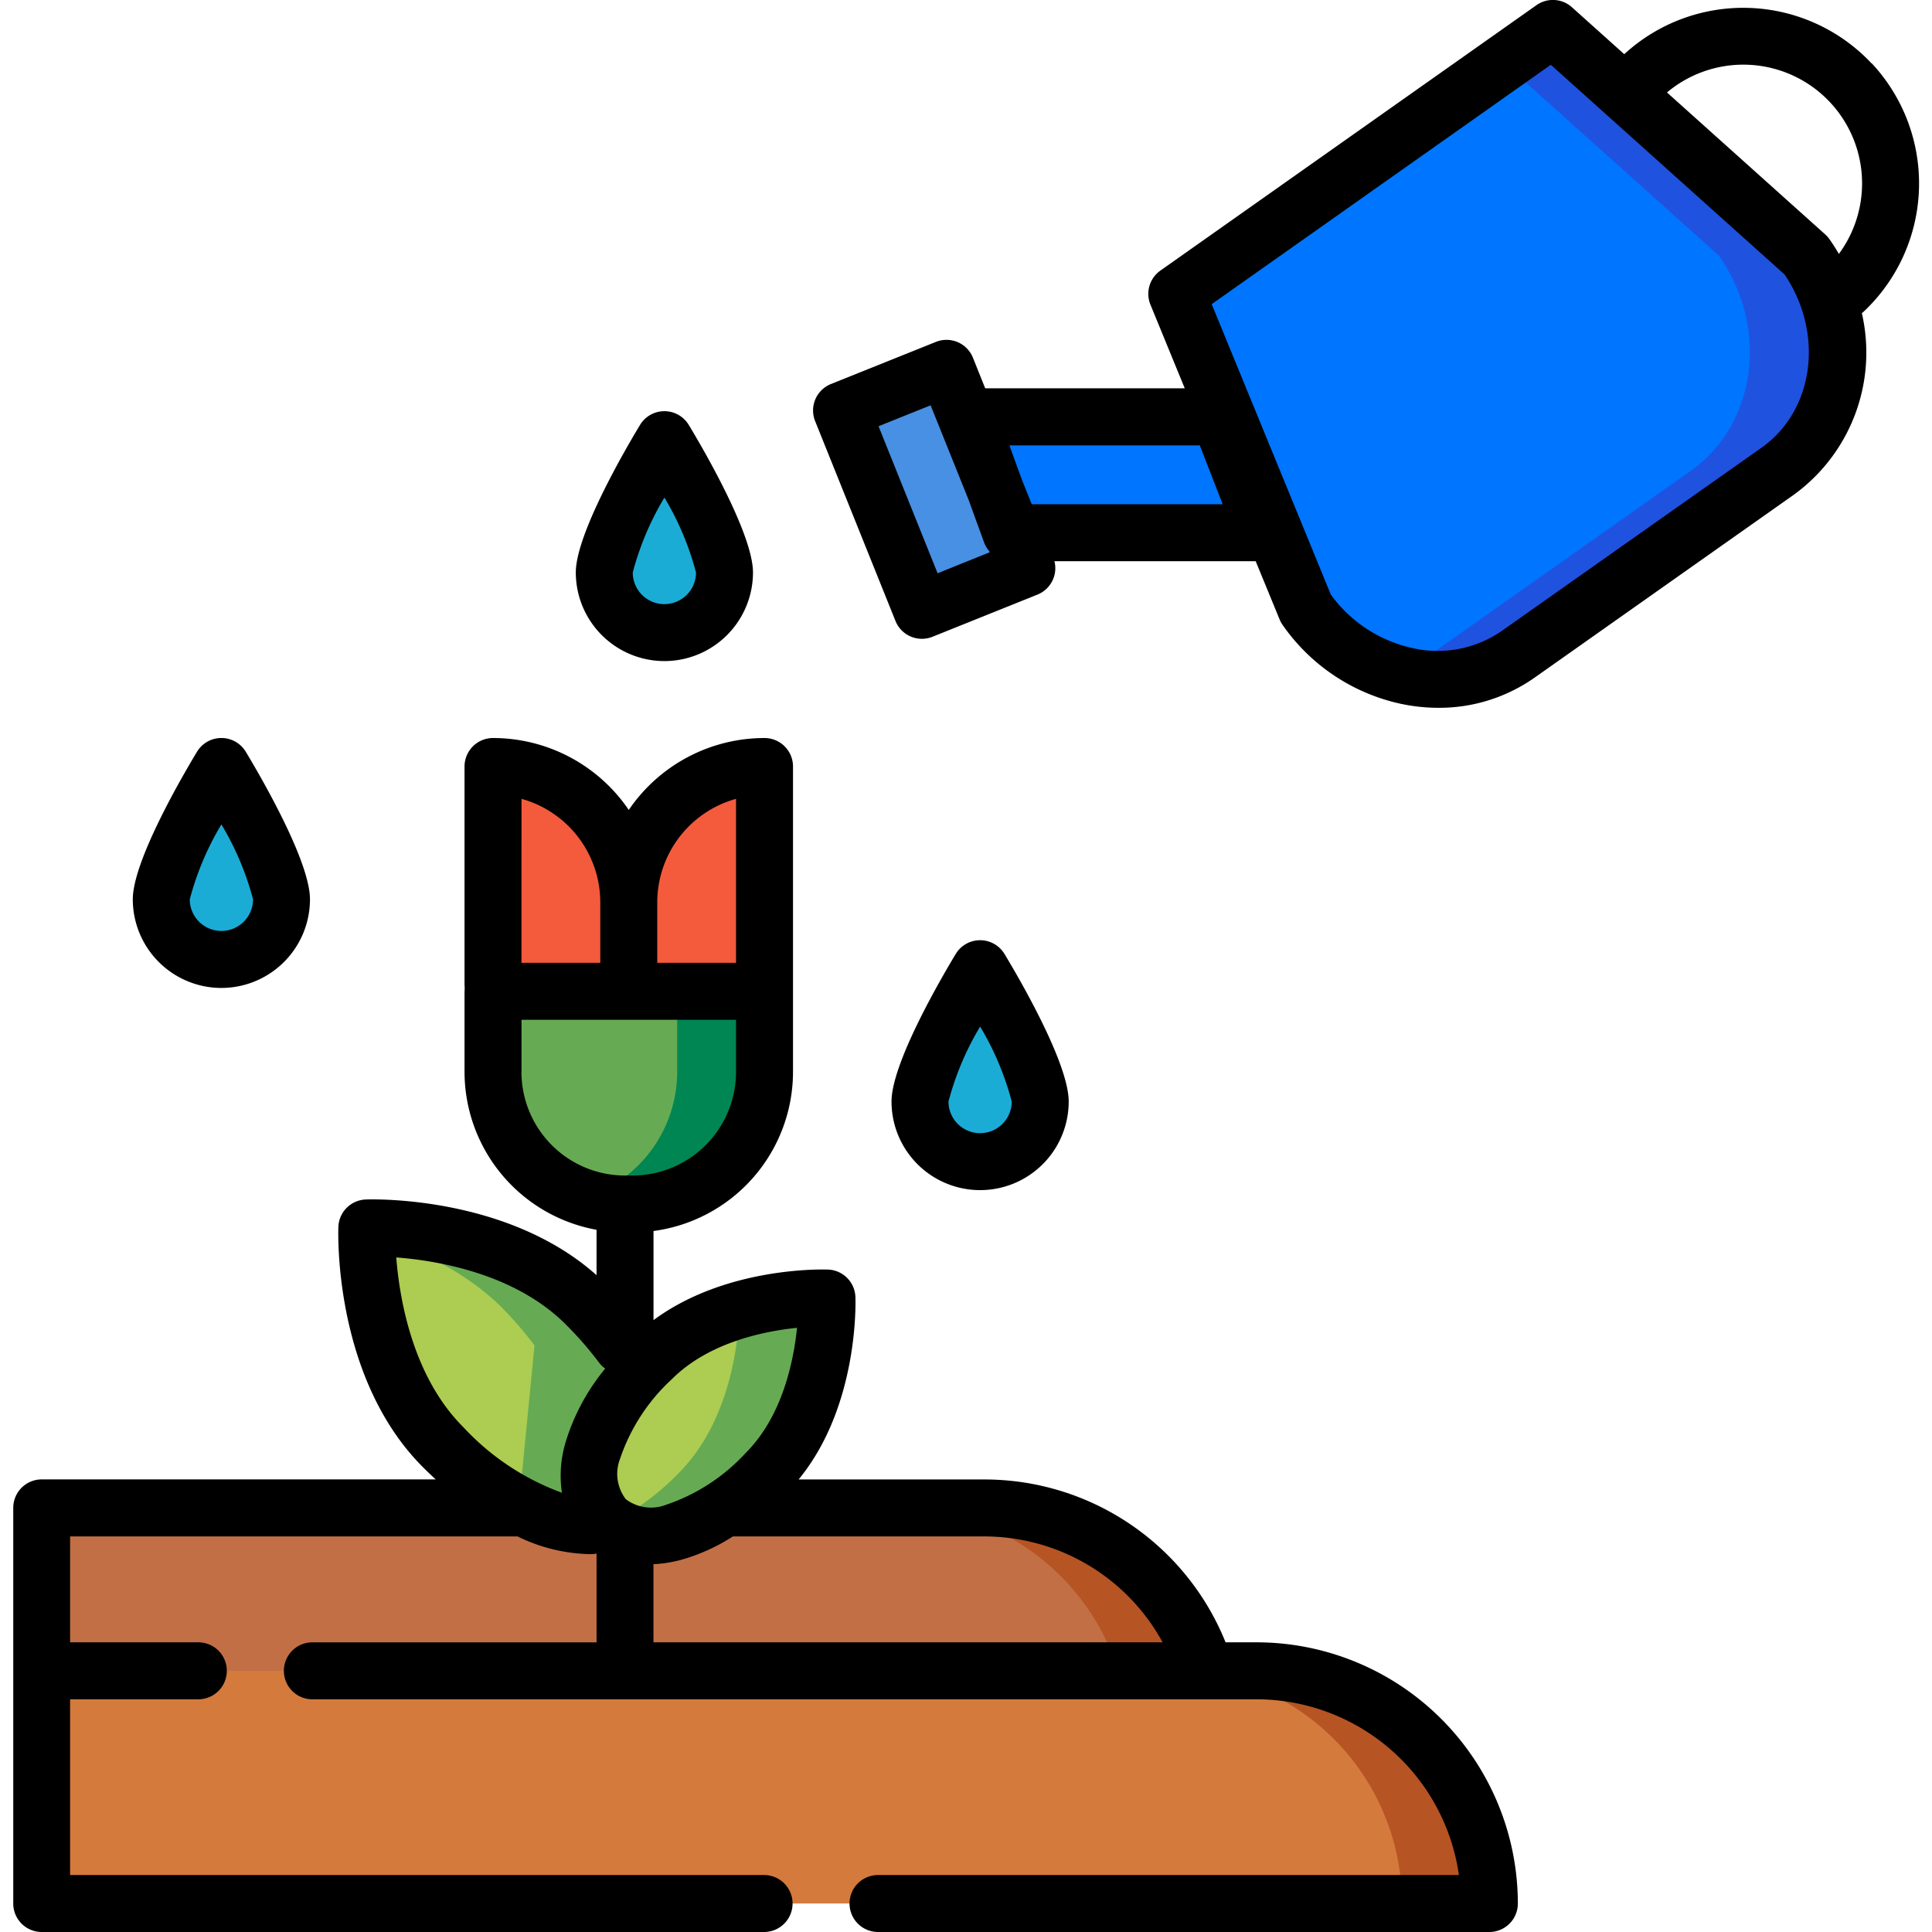 <svg xmlns="http://www.w3.org/2000/svg" xmlns:xlink="http://www.w3.org/1999/xlink" width="113" height="113" viewBox="0 0 113 113">
  <defs>
    <clipPath id="clip-path">
      <rect id="Rectángulo_34623" data-name="Rectángulo 34623" width="113" height="113" transform="translate(744 985)" fill="#fff"/>
    </clipPath>
  </defs>
  <g id="_9" data-name="9" transform="translate(-744 -985)" clip-path="url(#clip-path)">
    <g id="jardin" transform="translate(744 985)">
      <g id="Grupo_83793" data-name="Grupo 83793">
        <g id="Grupo_83755" data-name="Grupo 83755">
          <g id="Grupo_83754" data-name="Grupo 83754">
            <path id="Trazado_117936" data-name="Trazado 117936" d="M2.219,101.808H71.135A13.611,13.611,0,0,0,57.524,88.2H2.219Z" fill="#c36f46"/>
          </g>
        </g>
        <g id="Grupo_83757" data-name="Grupo 83757">
          <g id="Grupo_83756" data-name="Grupo 83756">
            <path id="Trazado_117937" data-name="Trazado 117937" d="M57.525,88.2H52.416a13.611,13.611,0,0,1,13.611,13.611h5.109A13.611,13.611,0,0,0,57.525,88.2Z" fill="#b75423"/>
          </g>
        </g>
        <g id="Grupo_83759" data-name="Grupo 83759">
          <g id="Grupo_83758" data-name="Grupo 83758">
            <rect id="Rectángulo_34625" data-name="Rectángulo 34625" width="6.615" height="12.597" transform="matrix(0.928, -0.373, 0.373, 0.928, 49.219, 24.006)" fill="#4890e3"/>
          </g>
        </g>
        <g id="Grupo_83761" data-name="Grupo 83761">
          <g id="Grupo_83760" data-name="Grupo 83760">
            <path id="Trazado_117938" data-name="Trazado 117938" d="M68.825,17.193l7.55,18.4c2.963,4.2,8.553,5.4,12.423,2.668l15.191-10.719c3.87-2.731,4.613-8.4,1.65-12.6L90.83,1.666Z" fill="#0075ff"/>
          </g>
        </g>
        <g id="Grupo_83763" data-name="Grupo 83763">
          <g id="Grupo_83762" data-name="Grupo 83762">
            <path id="Trazado_117939" data-name="Trazado 117939" d="M71.313,24.382H56.66l2.463,6.776H73.948Z" fill="#0075ff"/>
          </g>
        </g>
        <g id="Grupo_83765" data-name="Grupo 83765">
          <g id="Grupo_83764" data-name="Grupo 83764">
            <path id="Trazado_117940" data-name="Trazado 117940" d="M87.111,111.334H2.512V97.723H73.5a13.611,13.611,0,0,1,13.611,13.611Z" fill="#d47a3d"/>
          </g>
        </g>
        <g id="Grupo_83767" data-name="Grupo 83767">
          <g id="Grupo_83766" data-name="Grupo 83766">
            <path id="Trazado_117941" data-name="Trazado 117941" d="M42.376,33.484a3.515,3.515,0,0,1-7.031,0c0-1.941,3.515-7.77,3.515-7.77S42.376,31.543,42.376,33.484Z" fill="#1bacd6"/>
          </g>
        </g>
        <g id="Grupo_83769" data-name="Grupo 83769">
          <g id="Grupo_83768" data-name="Grupo 83768">
            <path id="Trazado_117942" data-name="Trazado 117942" d="M33.408,60.113H32.2a3.367,3.367,0,0,1-3.368-3.368V44.833h0a7.94,7.94,0,0,1,7.94,7.94v3.973A3.368,3.368,0,0,1,33.408,60.113Z" fill="#f45a3c"/>
          </g>
        </g>
        <g id="Grupo_83771" data-name="Grupo 83771">
          <g id="Grupo_83770" data-name="Grupo 83770">
            <path id="Trazado_117943" data-name="Trazado 117943" d="M40.143,60.113h1.205a3.367,3.367,0,0,0,3.368-3.368V44.833h0a7.94,7.94,0,0,0-7.94,7.94v3.973A3.367,3.367,0,0,0,40.143,60.113Z" fill="#f45a3c"/>
          </g>
        </g>
        <g id="Grupo_83773" data-name="Grupo 83773">
          <g id="Grupo_83772" data-name="Grupo 83772">
            <path id="Trazado_117944" data-name="Trazado 117944" d="M28.836,57.979V62.7a7.744,7.744,0,0,0,7.721,7.721h.438A7.744,7.744,0,0,0,44.716,62.7V57.979Z" fill="#66ab53"/>
          </g>
        </g>
        <g id="Grupo_83775" data-name="Grupo 83775">
          <g id="Grupo_83774" data-name="Grupo 83774">
            <path id="Trazado_117945" data-name="Trazado 117945" d="M105.639,14.948,90.83,1.666,87.97,3.684l12.56,11.264c2.963,4.2,2.22,9.868-1.65,12.6L83.689,38.266a7.921,7.921,0,0,1-2.169,1.075A8.349,8.349,0,0,0,88.8,38.266l15.191-10.719C107.859,24.816,108.6,19.146,105.639,14.948Z" fill="#2052e0"/>
          </g>
        </g>
        <g id="Grupo_83777" data-name="Grupo 83777">
          <g id="Grupo_83776" data-name="Grupo 83776">
            <path id="Trazado_117946" data-name="Trazado 117946" d="M73.5,97.723H68.391A13.611,13.611,0,0,1,82,111.334h5.109A13.611,13.611,0,0,0,73.5,97.723Z" fill="#b75423"/>
          </g>
        </g>
        <g id="Grupo_83779" data-name="Grupo 83779">
          <g id="Grupo_83778" data-name="Grupo 83778">
            <path id="Trazado_117947" data-name="Trazado 117947" d="M39.607,57.979V62.7a7.751,7.751,0,0,1-5.386,7.357,7.654,7.654,0,0,0,2.335.364h.438A7.744,7.744,0,0,0,44.716,62.7V57.979Z" fill="#008653"/>
          </g>
        </g>
        <g id="Grupo_83781" data-name="Grupo 83781">
          <g id="Grupo_83780" data-name="Grupo 83780">
            <path id="Trazado_117948" data-name="Trazado 117948" d="M60.841,64.427a3.515,3.515,0,0,1-7.031,0c0-1.941,3.515-7.77,3.515-7.77S60.841,62.486,60.841,64.427Z" fill="#1bacd6"/>
          </g>
        </g>
        <g id="Grupo_83783" data-name="Grupo 83783">
          <g id="Grupo_83782" data-name="Grupo 83782">
            <path id="Trazado_117949" data-name="Trazado 117949" d="M16.464,52.6a3.515,3.515,0,1,1-7.031,0c0-1.941,3.515-7.769,3.515-7.769S16.464,50.66,16.464,52.6Z" fill="#1bacd6"/>
          </g>
        </g>
        <g id="Grupo_83785" data-name="Grupo 83785">
          <g id="Grupo_83784" data-name="Grupo 83784">
            <path id="Trazado_117950" data-name="Trazado 117950" d="M35.345,89.168c-2.494.4-5.932-1.026-9.431-4.525-4.772-4.772-4.463-12.819-4.463-12.819s8.046-.309,12.819,4.463a22.169,22.169,0,0,1,2.1,2.405" fill="#accd51"/>
          </g>
        </g>
        <g id="Grupo_83787" data-name="Grupo 83787">
          <g id="Grupo_83786" data-name="Grupo 83786">
            <path id="Trazado_117951" data-name="Trazado 117951" d="M34.269,76.286c-4.772-4.772-12.819-4.463-12.819-4.463s-.008.2,0,.545a15.649,15.649,0,0,1,7.712,3.918,22.149,22.149,0,0,1,2.1,2.405l-.911,9.345a8.135,8.135,0,0,0,5,1.131l1.021-10.476A22.172,22.172,0,0,0,34.269,76.286Z" fill="#66ab53"/>
          </g>
        </g>
        <g id="Grupo_83789" data-name="Grupo 83789">
          <g id="Grupo_83788" data-name="Grupo 83788">
            <path id="Trazado_117952" data-name="Trazado 117952" d="M44.8,86.161c-3.813,3.813-7.533,4.544-9.377,2.7s-1.113-5.564,2.7-9.377,10.243-3.566,10.243-3.566S48.614,82.348,44.8,86.161Z" fill="#accd51"/>
          </g>
        </g>
        <g id="Grupo_83791" data-name="Grupo 83791">
          <g id="Grupo_83790" data-name="Grupo 83790">
            <path id="Trazado_117953" data-name="Trazado 117953" d="M48.367,75.918a18.03,18.03,0,0,0-5.114.7c-.058,1.767-.509,6.49-3.561,9.542a14.646,14.646,0,0,1-4,2.94c1.921,1.527,5.47.695,9.1-2.94C48.614,82.348,48.367,75.918,48.367,75.918Z" fill="#66ab53"/>
          </g>
        </g>
        <g id="Grupo_83792" data-name="Grupo 83792">
          <path id="Trazado_117954" data-name="Trazado 117954" d="M38.86,38.666a5.187,5.187,0,0,0,5.181-5.181c0-2.232-2.874-7.17-3.755-8.63a1.666,1.666,0,0,0-2.853,0c-.881,1.46-3.755,6.4-3.755,8.63A5.187,5.187,0,0,0,38.86,38.666Zm0-9.565a16.852,16.852,0,0,1,1.849,4.384,1.849,1.849,0,0,1-3.7,0A16.86,16.86,0,0,1,38.861,29.1Z"/>
          <path id="Trazado_117955" data-name="Trazado 117955" d="M62.507,64.427c0-2.232-2.874-7.17-3.755-8.63a1.666,1.666,0,0,0-2.853,0c-.881,1.46-3.755,6.4-3.755,8.63a5.181,5.181,0,1,0,10.363,0Zm-7.031,0a16.876,16.876,0,0,1,1.85-4.384,16.847,16.847,0,0,1,1.849,4.384,1.849,1.849,0,0,1-3.7,0Z"/>
          <path id="Trazado_117956" data-name="Trazado 117956" d="M12.949,57.784A5.187,5.187,0,0,0,18.13,52.6c0-2.232-2.874-7.17-3.755-8.63a1.666,1.666,0,0,0-2.853,0c-.881,1.46-3.755,6.4-3.755,8.63A5.187,5.187,0,0,0,12.949,57.784Zm0-9.565A16.869,16.869,0,0,1,14.8,52.6a1.849,1.849,0,0,1-3.7,0A16.877,16.877,0,0,1,12.949,48.219Z"/>
          <path id="Trazado_117957" data-name="Trazado 117957" d="M109.464,3.707A10.289,10.289,0,0,0,95,3.169L91.942.426A1.666,1.666,0,0,0,89.869.3l-22,15.527a1.666,1.666,0,0,0-.581,1.993l2.006,4.89H57.622l-.721-1.8A1.666,1.666,0,0,0,54.733,20L48.6,22.462a1.666,1.666,0,0,0-.925,2.167l4.7,11.689a1.666,1.666,0,0,0,2.167.925l6.138-2.466a1.665,1.665,0,0,0,.993-1.953h11.77l1.4,3.407a1.666,1.666,0,0,0,.18.328,11.348,11.348,0,0,0,6.883,4.6,10.63,10.63,0,0,0,2.232.24,9.7,9.7,0,0,0,5.63-1.773l15.191-10.719a10.275,10.275,0,0,0,3.938-10.591c.033-.026.065-.053.1-.082a10.3,10.3,0,0,0,.481-14.528ZM54.839,33.53l-3.455-8.6,3.046-1.224,2.217,5.516.909,2.5a1.658,1.658,0,0,0,.3.508l.029.071Zm5.506-4.038-.585-1.456-.722-1.987H70.174l1.339,3.443Zm42.683-3.306L87.838,36.9a6.582,6.582,0,0,1-5.242,1,8.011,8.011,0,0,1-4.755-3.118L70.87,17.789l19.835-14L104.38,16.057C106.7,19.5,106.113,24.009,103.028,26.186Zm4.524-11.337c-.17-.292-.353-.58-.552-.862a1.664,1.664,0,0,0-.249-.28L97.5,5.408a6.945,6.945,0,0,1,10.055,9.441Z"/>
        </g>
      </g>
      <path id="Trazado_117958" data-name="Trazado 117958" d="M73.5,96.057H71.682a15.208,15.208,0,0,0-14.158-9.525H46.71c3.522-4.287,3.333-10.4,3.322-10.677a1.666,1.666,0,0,0-1.6-1.6c-.264-.009-5.958-.187-10.209,2.957V72a9.4,9.4,0,0,0,8.159-9.3V44.832a1.666,1.666,0,0,0-1.666-1.666,9.6,9.6,0,0,0-7.94,4.207,9.6,9.6,0,0,0-7.94-4.207,1.666,1.666,0,0,0-1.666,1.666v12.8a1.677,1.677,0,0,1,0,.345v4.716a9.4,9.4,0,0,0,7.721,9.236v2.654c-5.25-4.683-13.158-4.44-13.5-4.426a1.666,1.666,0,0,0-1.6,1.6c-.014.358-.277,8.834,4.95,14.06.246.246.494.482.742.711H2.441A1.666,1.666,0,0,0,.775,88.2l0,23.136A1.666,1.666,0,0,0,2.438,113H44.69a1.666,1.666,0,1,0,0-3.332H4.1V99.389h7.5a1.666,1.666,0,1,0,0-3.332h-7.5V89.864H30.223l.046,0A10.082,10.082,0,0,0,34.5,90.9h.071a1.673,1.673,0,0,0,.321-.035v5.193H18.269a1.666,1.666,0,0,0,0,3.332H73.5a11.963,11.963,0,0,1,11.829,10.278H51.354a1.666,1.666,0,1,0,0,3.332H87.111a1.666,1.666,0,0,0,1.666-1.666A15.294,15.294,0,0,0,73.5,96.057ZM38.442,52.773a6.285,6.285,0,0,1,4.608-6.05v9.59H38.442Zm-7.94-6.05a6.286,6.286,0,0,1,4.608,6.05v3.541H30.5Zm0,15.972v-3.05H43.05V62.7a6.062,6.062,0,0,1-6.055,6.055h-.438A6.062,6.062,0,0,1,30.5,62.7Zm2.54,21.794a6.8,6.8,0,0,0-.176,2.82,14.766,14.766,0,0,1-5.774-3.844c-2.963-2.963-3.725-7.5-3.916-9.92,2.417.187,6.939.943,9.916,3.92a20.558,20.558,0,0,1,1.94,2.224,1.662,1.662,0,0,0,.365.358A12.446,12.446,0,0,0,33.041,84.489ZM36.6,87.683a2.441,2.441,0,0,1-.338-2.35A11.188,11.188,0,0,1,39.3,80.662c2.142-2.142,5.365-2.8,7.317-3-.2,1.953-.855,5.176-3,7.317a11.185,11.185,0,0,1-4.671,3.038A2.44,2.44,0,0,1,36.6,87.683Zm1.62,8.374v-4.57a7.557,7.557,0,0,0,1.574-.243,11.112,11.112,0,0,0,3.071-1.38H57.525A11.891,11.891,0,0,1,68,96.057Z"/>
    </g>
  </g>
</svg>
